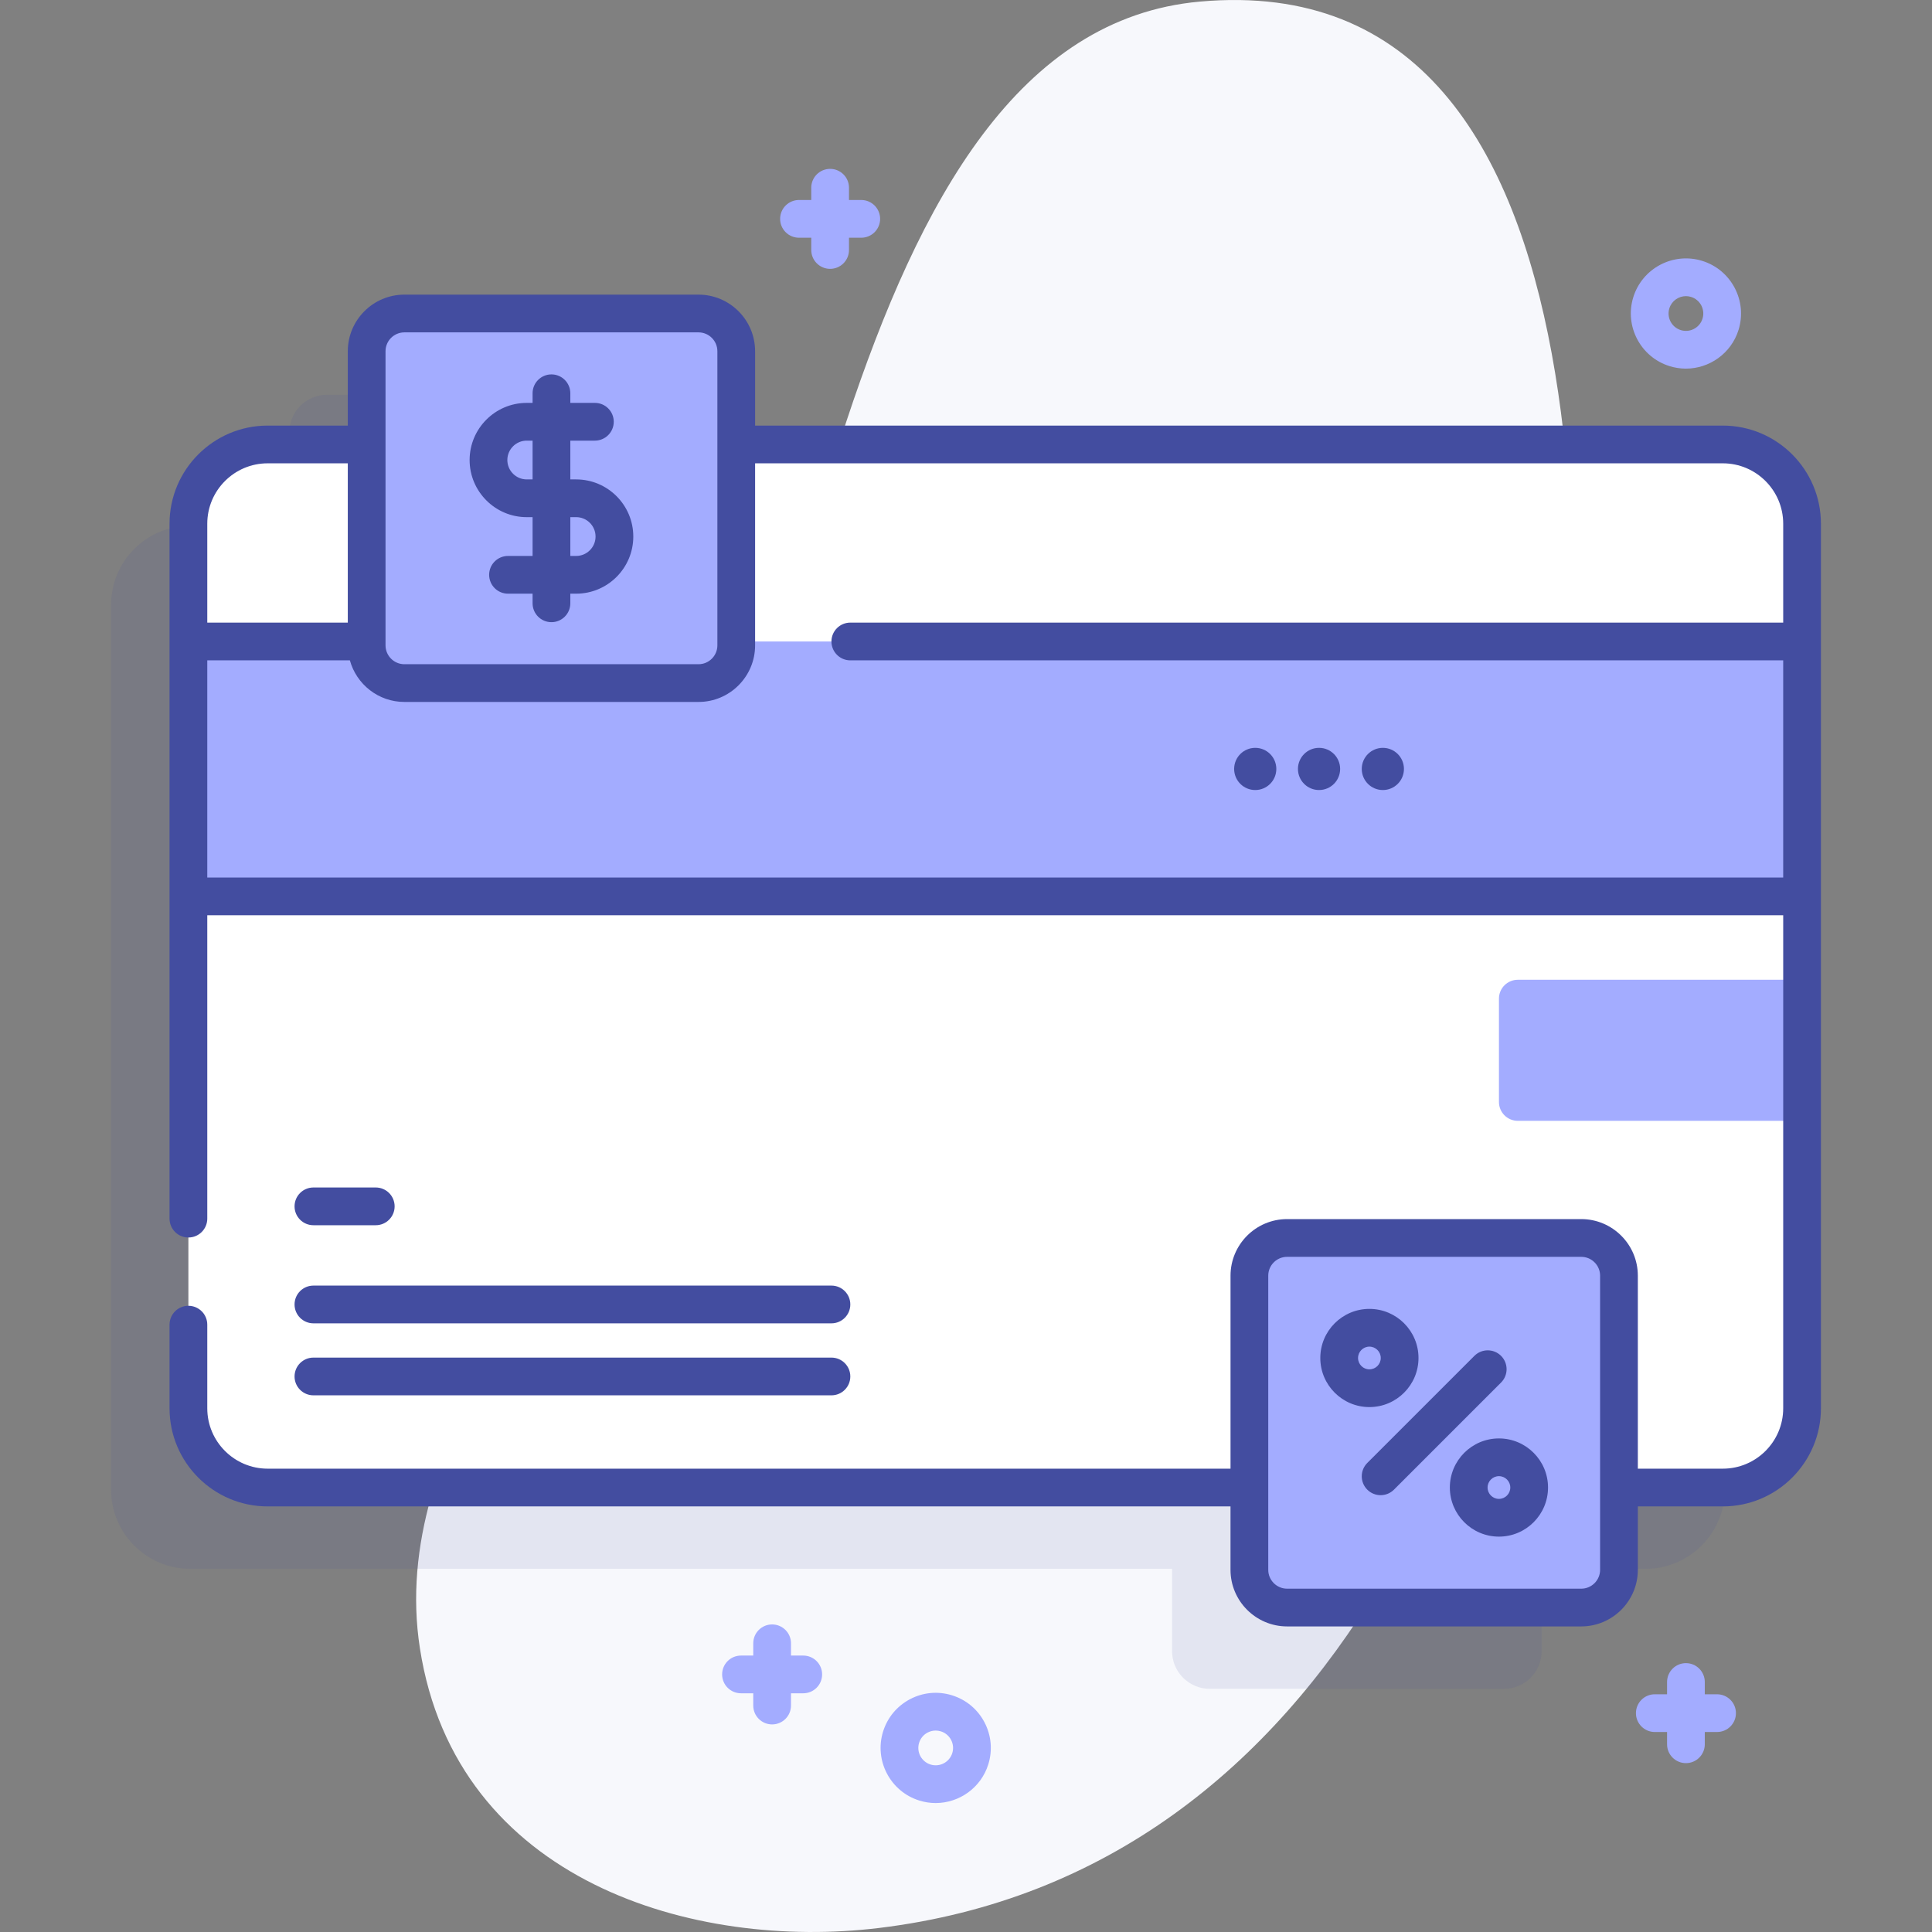 <svg width="178" height="178" viewBox="0 0 178 178" fill="none" xmlns="http://www.w3.org/2000/svg">
<rect x="0" y="0" width="178" height="178" fill="#808080" stroke="none"/>
<g clip-path="url(#clip0_84:1559)">
<path d="M110.538 0.148C77.226 3.156 74.002 67.046 59.635 99.781C52.516 116.002 35.726 132.737 38.686 151.854C42.025 173.421 64.029 179.693 80.99 177.629C122.96 172.524 141.099 128.591 143.845 86.96C145.538 61.293 150.903 -3.497 110.538 0.148Z" fill="#F7F8FC"/>
<path opacity="0.11" d="M151.604 48.438H60.708V39.848C60.708 37.928 59.151 36.372 57.231 36.372H30.133C28.213 36.372 26.657 37.928 26.657 39.848V48.438H17.534C13.501 48.438 10.233 51.706 10.233 55.739V137.237C10.233 141.27 13.501 144.538 17.534 144.538H107.984V152.119C107.984 154.039 109.541 155.595 111.461 155.595H138.559C140.479 155.595 142.035 154.039 142.035 152.119V144.538H151.605C155.637 144.538 158.905 141.27 158.905 137.237V55.739C158.905 51.706 155.637 48.438 151.604 48.438Z" fill="#434DA0"/>
<path d="M166.029 48.251V129.749C166.029 133.781 162.761 137.049 158.728 137.049H24.658C20.625 137.049 17.357 133.781 17.357 129.749V48.251C17.357 44.218 20.625 40.95 24.658 40.95H158.728C162.761 40.95 166.029 44.218 166.029 48.251Z" fill="white"/>
<path d="M139.84 103.265H166.03V90.269H139.84C138.88 90.269 138.102 91.047 138.102 92.007V101.527C138.102 102.487 138.88 103.265 139.84 103.265Z" fill="#A3ACFF"/>
<path d="M17.357 59.102H166.029V82.586H17.357V59.102Z" fill="#A3ACFF"/>
<path d="M64.356 62.934H37.258C35.338 62.934 33.781 61.378 33.781 59.458V32.36C33.781 30.44 35.338 28.883 37.258 28.883H64.356C66.276 28.883 67.832 30.44 67.832 32.36V59.458C67.832 61.378 66.275 62.934 64.356 62.934Z" fill="#A3ACFF"/>
<path d="M145.683 148.107H118.585C116.665 148.107 115.108 146.551 115.108 144.631V117.533C115.108 115.613 116.665 114.057 118.585 114.057H145.683C147.603 114.057 149.159 115.613 149.159 117.533V144.631C149.159 146.551 147.603 148.107 145.683 148.107Z" fill="#A3ACFF"/>
<path d="M34.619 112.883H28.876C27.916 112.883 27.138 112.104 27.138 111.145C27.138 110.185 27.916 109.406 28.876 109.406H34.619C35.58 109.406 36.358 110.185 36.358 111.145C36.358 112.104 35.579 112.883 34.619 112.883Z" fill="#434DA0"/>
<path d="M76.604 121.922H28.876C27.916 121.922 27.138 121.143 27.138 120.184C27.138 119.224 27.916 118.445 28.876 118.445H76.604C77.564 118.445 78.342 119.224 78.342 120.184C78.342 121.143 77.564 121.922 76.604 121.922Z" fill="#434DA0"/>
<path d="M76.604 128.555H28.876C27.916 128.555 27.138 127.777 27.138 126.817C27.138 125.857 27.916 125.079 28.876 125.079H76.604C77.564 125.079 78.342 125.857 78.342 126.817C78.342 127.777 77.564 128.555 76.604 128.555Z" fill="#434DA0"/>
<path d="M115.648 72.788C116.721 72.788 117.591 71.918 117.591 70.844C117.591 69.771 116.721 68.901 115.648 68.901C114.575 68.901 113.705 69.771 113.705 70.844C113.705 71.918 114.575 72.788 115.648 72.788Z" fill="#434DA0"/>
<path d="M121.527 72.788C122.6 72.788 123.47 71.918 123.47 70.844C123.47 69.771 122.6 68.901 121.527 68.901C120.454 68.901 119.583 69.771 119.583 70.844C119.583 71.918 120.454 72.788 121.527 72.788Z" fill="#434DA0"/>
<path d="M127.405 72.788C128.479 72.788 129.349 71.918 129.349 70.844C129.349 69.771 128.479 68.901 127.405 68.901C126.332 68.901 125.462 69.771 125.462 70.844C125.462 71.918 126.332 72.788 127.405 72.788Z" fill="#434DA0"/>
<path d="M53.083 44.17H52.545V40.596H54.808C55.768 40.596 56.547 39.818 56.547 38.858C56.547 37.898 55.768 37.119 54.808 37.119H52.545V36.232C52.545 35.273 51.767 34.494 50.807 34.494C49.847 34.494 49.068 35.273 49.068 36.232V37.119H48.53C45.628 37.119 43.267 39.481 43.267 42.383C43.267 45.285 45.628 47.647 48.53 47.647H49.068V51.221H46.805C45.845 51.221 45.066 51.999 45.066 52.959C45.066 53.919 45.845 54.697 46.805 54.697H49.068V55.584C49.068 56.544 49.847 57.323 50.807 57.323C51.767 57.323 52.545 56.544 52.545 55.584V54.697H53.083C55.986 54.697 58.347 52.336 58.347 49.434C58.347 46.531 55.986 44.17 53.083 44.17ZM48.53 44.17C47.544 44.17 46.743 43.368 46.743 42.383C46.743 41.398 47.544 40.596 48.53 40.596H49.068V44.17H48.53ZM53.083 51.221H52.545V47.646H53.083C54.068 47.646 54.87 48.448 54.87 49.433C54.87 50.419 54.068 51.221 53.083 51.221Z" fill="#434DA0"/>
<path d="M158.728 39.211H69.57V32.36C69.57 29.484 67.231 27.145 64.356 27.145H37.258C34.382 27.145 32.043 29.484 32.043 32.36V39.211H24.659C19.675 39.211 15.62 43.266 15.62 48.25V112.275C15.62 113.235 16.398 114.014 17.358 114.014C18.318 114.014 19.097 113.235 19.097 112.275V84.325H164.291V129.75C164.291 132.817 161.795 135.312 158.728 135.312H150.898V117.533C150.898 114.657 148.559 112.318 145.683 112.318H118.585C115.71 112.318 113.371 114.657 113.371 117.533V135.312H24.659C21.592 135.312 19.097 132.817 19.097 129.75V122.044C19.097 121.085 18.318 120.306 17.358 120.306C16.398 120.306 15.62 121.085 15.62 122.044V129.75C15.62 134.734 19.675 138.789 24.659 138.789H113.37V144.631C113.37 147.506 115.71 149.846 118.585 149.846H145.683C148.558 149.846 150.898 147.506 150.898 144.631V138.789H158.728C163.712 138.789 167.767 134.734 167.767 129.75V48.25C167.767 43.266 163.712 39.211 158.728 39.211ZM147.421 144.631C147.421 145.589 146.641 146.369 145.683 146.369H118.585C117.627 146.369 116.847 145.589 116.847 144.631V117.533C116.847 116.574 117.627 115.795 118.585 115.795H145.683C146.641 115.795 147.421 116.574 147.421 117.533V144.631ZM35.52 32.36C35.52 31.401 36.299 30.622 37.258 30.622H64.356C65.314 30.622 66.094 31.401 66.094 32.36V59.458C66.094 60.416 65.314 61.196 64.356 61.196H37.258C36.299 61.196 35.52 60.416 35.52 59.458V32.36ZM24.659 42.687H32.043V57.363H19.097V48.25C19.097 45.183 21.592 42.687 24.659 42.687ZM19.097 80.849V60.84H32.235C32.843 63.045 34.861 64.672 37.258 64.672H64.356C67.231 64.672 69.57 62.333 69.57 59.458V42.687H158.728C161.795 42.687 164.291 45.183 164.291 48.25V57.363H78.342C77.382 57.363 76.603 58.141 76.603 59.101C76.603 60.061 77.382 60.84 78.342 60.84H164.29V80.849H19.097Z" fill="#434DA0"/>
<path d="M126.166 129.638C123.672 129.638 121.643 127.609 121.643 125.114C121.643 122.62 123.672 120.591 126.166 120.591C128.66 120.591 130.69 122.62 130.69 125.114C130.69 127.609 128.66 129.638 126.166 129.638ZM126.166 124.068C125.589 124.068 125.12 124.537 125.12 125.115C125.12 125.692 125.589 126.161 126.166 126.161C126.744 126.161 127.213 125.692 127.213 125.115C127.213 124.537 126.744 124.068 126.166 124.068Z" fill="#434DA0"/>
<path d="M138.101 141.573C135.607 141.573 133.578 139.544 133.578 137.049C133.578 134.555 135.607 132.526 138.101 132.526C140.595 132.526 142.624 134.555 142.624 137.049C142.624 139.544 140.595 141.573 138.101 141.573ZM138.101 136.002C137.524 136.002 137.054 136.472 137.054 137.049C137.054 137.626 137.524 138.096 138.101 138.096C138.678 138.096 139.148 137.626 139.148 137.049C139.148 136.472 138.678 136.002 138.101 136.002Z" fill="#434DA0"/>
<path d="M127.2 137.754C126.755 137.754 126.31 137.585 125.971 137.245C125.292 136.567 125.292 135.466 125.971 134.787L135.839 124.919C136.517 124.24 137.619 124.24 138.297 124.919C138.976 125.598 138.976 126.698 138.297 127.377L128.429 137.245C128.089 137.585 127.644 137.754 127.2 137.754Z" fill="#434DA0"/>
<path d="M79.35 18.426H78.22V17.296C78.22 16.336 77.441 15.558 76.481 15.558C75.522 15.558 74.743 16.336 74.743 17.296V18.426H73.613C72.653 18.426 71.875 19.204 71.875 20.164C71.875 21.124 72.653 21.902 73.613 21.902H74.743V23.032C74.743 23.992 75.522 24.77 76.481 24.77C77.441 24.77 78.22 23.992 78.22 23.032V21.902H79.35C80.309 21.902 81.088 21.124 81.088 20.164C81.088 19.204 80.309 18.426 79.35 18.426Z" fill="#A3ACFF"/>
<path d="M158.197 156.098H157.067V154.968C157.067 154.008 156.289 153.229 155.329 153.229C154.369 153.229 153.591 154.008 153.591 154.968V156.098H152.461C151.501 156.098 150.723 156.876 150.723 157.836C150.723 158.796 151.501 159.574 152.461 159.574H153.591V160.704C153.591 161.664 154.369 162.442 155.329 162.442C156.289 162.442 157.067 161.664 157.067 160.704V159.574H158.197C159.157 159.574 159.936 158.796 159.936 157.836C159.936 156.876 159.157 156.098 158.197 156.098Z" fill="#A3ACFF"/>
<path d="M74.005 152.531H72.876V151.401C72.876 150.441 72.097 149.663 71.137 149.663C70.177 149.663 69.399 150.441 69.399 151.401V152.531H68.269C67.309 152.531 66.531 153.309 66.531 154.269C66.531 155.229 67.309 156.007 68.269 156.007H69.399V157.137C69.399 158.097 70.177 158.875 71.137 158.875C72.097 158.875 72.876 158.097 72.876 157.137V156.007H74.005C74.965 156.007 75.744 155.229 75.744 154.269C75.744 153.309 74.965 152.531 74.005 152.531Z" fill="#A3ACFF"/>
<path d="M86.205 166.119C85.707 166.119 85.201 166.045 84.701 165.889C82.028 165.058 80.529 162.207 81.36 159.534C81.763 158.239 82.646 157.179 83.846 156.548C85.046 155.917 86.421 155.791 87.716 156.194C89.01 156.596 90.071 157.479 90.702 158.68C91.332 159.88 91.458 161.254 91.056 162.549C90.38 164.722 88.369 166.119 86.205 166.119ZM86.206 159.441C85.95 159.441 85.696 159.503 85.463 159.625C85.085 159.824 84.807 160.159 84.68 160.567C84.418 161.409 84.89 162.308 85.733 162.57C86.575 162.832 87.474 162.36 87.736 161.517C87.863 161.109 87.823 160.676 87.624 160.298C87.425 159.919 87.091 159.641 86.683 159.514C86.526 159.465 86.366 159.441 86.206 159.441Z" fill="#A3ACFF"/>
<path d="M155.326 33.962C154.828 33.962 154.321 33.888 153.822 33.733C151.149 32.901 149.65 30.05 150.481 27.377C151.313 24.704 154.162 23.206 156.837 24.037C159.51 24.868 161.008 27.719 160.177 30.392C159.501 32.565 157.49 33.962 155.326 33.962ZM155.33 27.284C154.648 27.284 154.014 27.724 153.801 28.41C153.539 29.252 154.011 30.151 154.854 30.413C155.698 30.675 156.595 30.202 156.857 29.36C157.119 28.517 156.647 27.619 155.805 27.357C155.647 27.308 155.487 27.284 155.33 27.284ZM158.517 29.876H158.52H158.517Z" fill="#A3ACFF"/>
</g>
<defs>
<clipPath id="clip0_84:1559">
<rect width="178" height="178" fill="white"/>
</clipPath>
</defs>
</svg>
